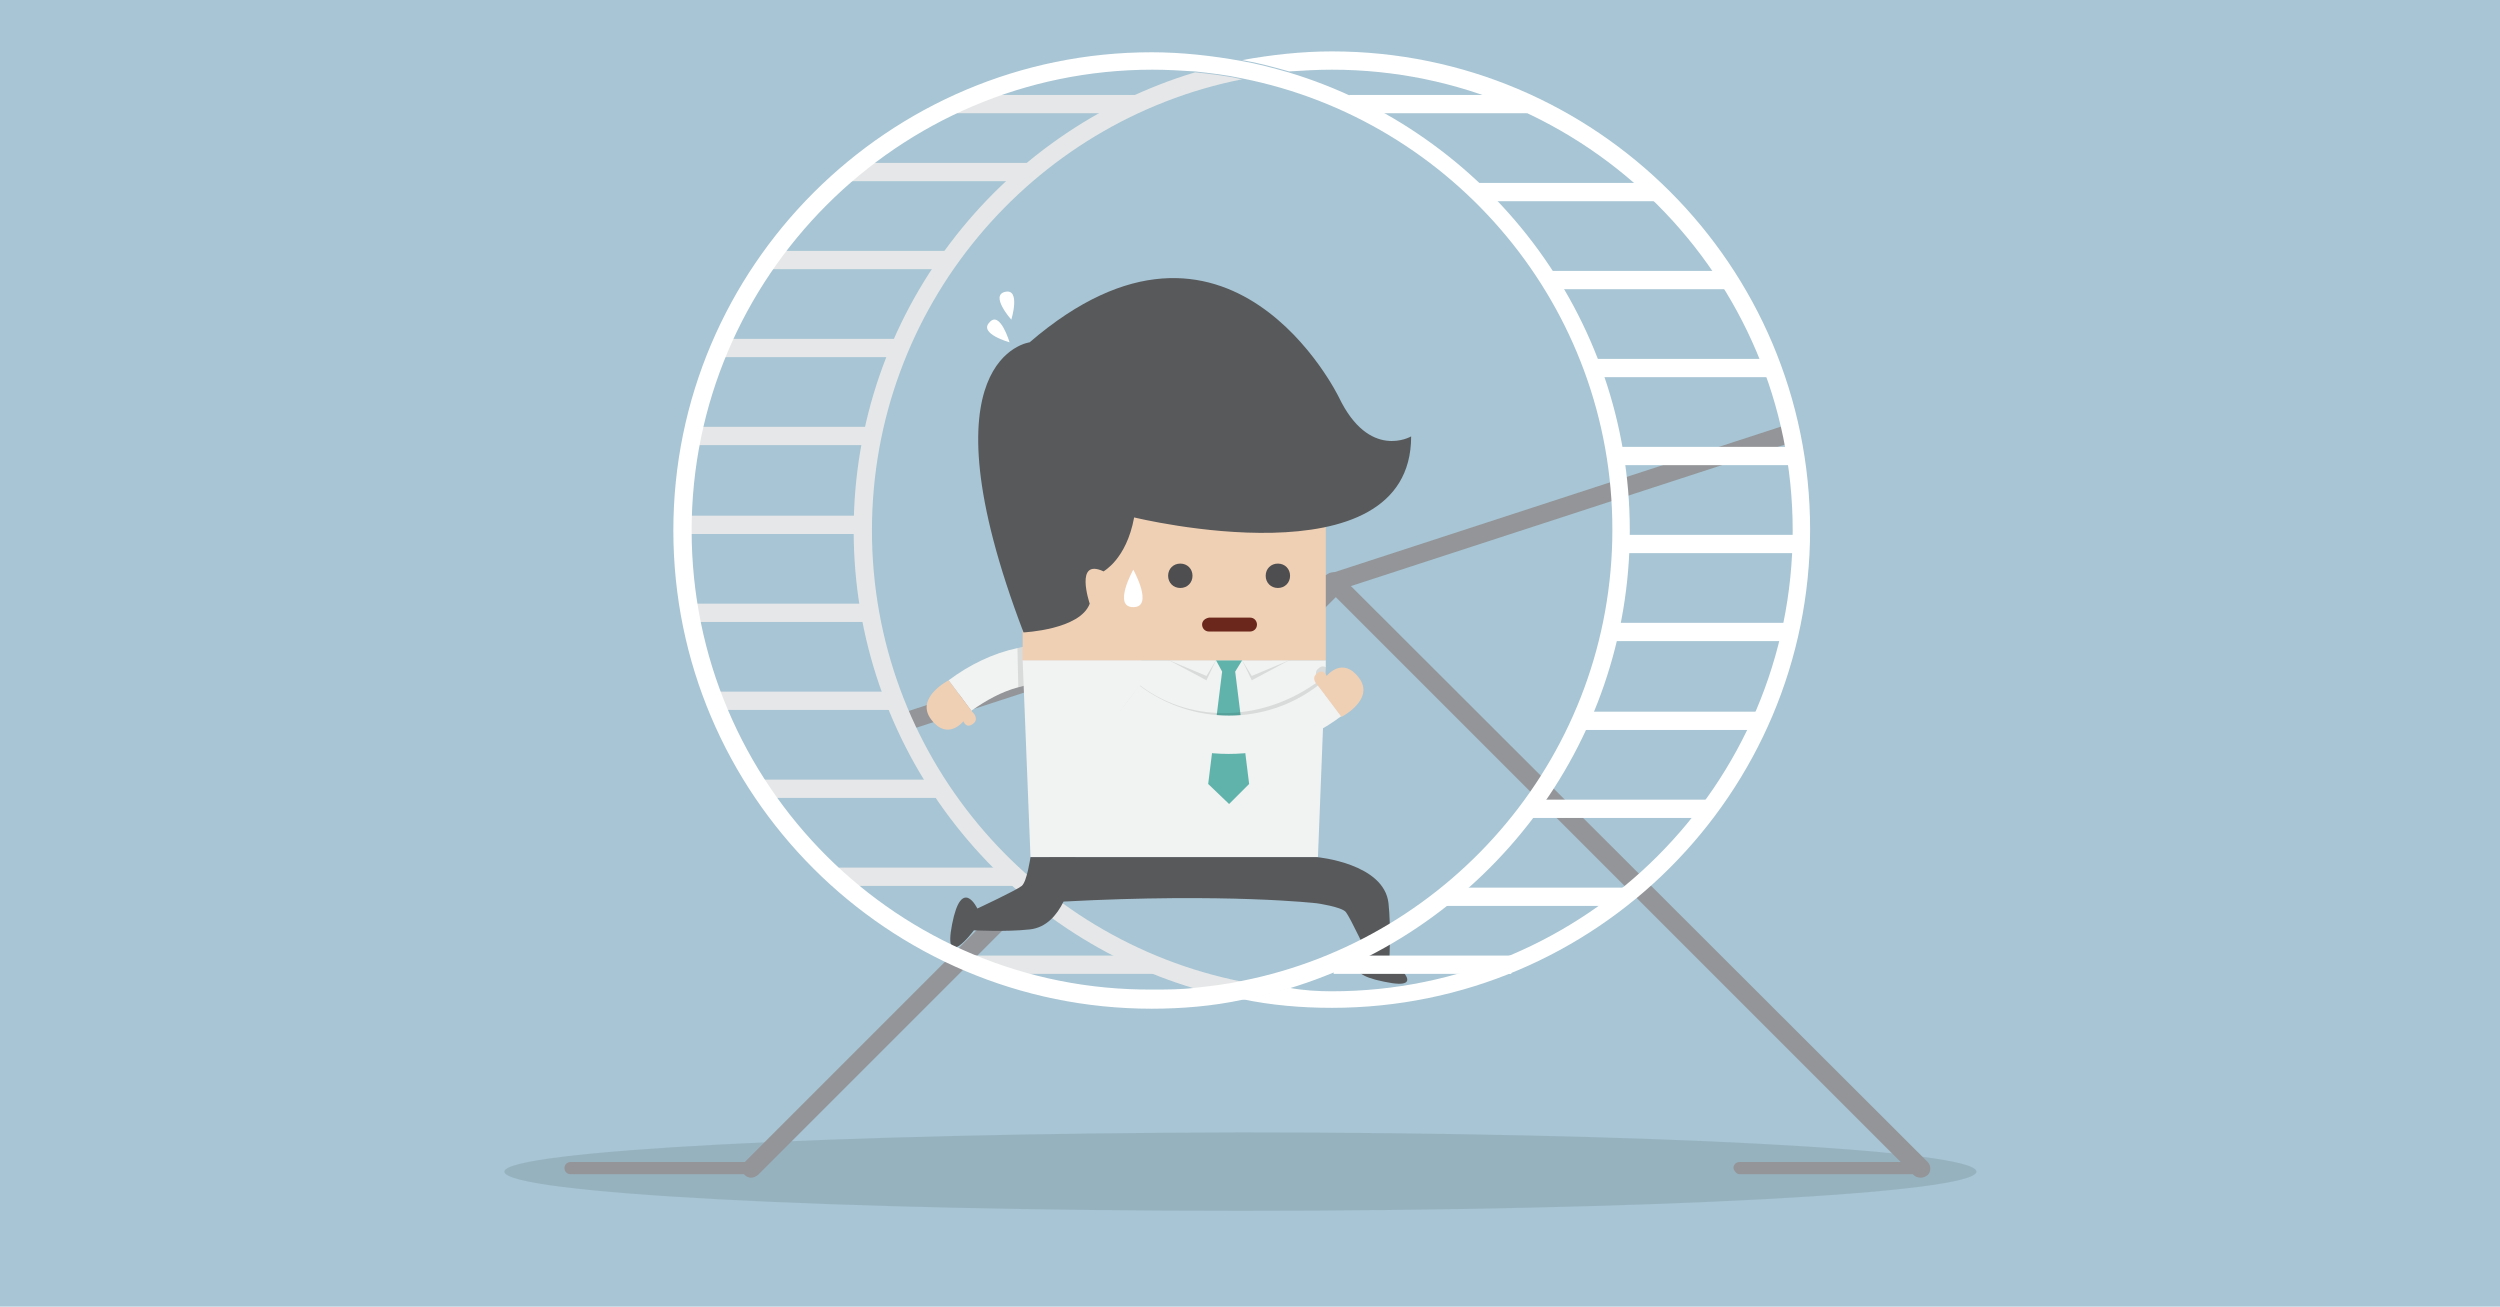 <?xml version="1.0" encoding="utf-8"?>
<!-- Generator: Adobe Illustrator 22.0.1, SVG Export Plug-In . SVG Version: 6.00 Build 0)  -->
<svg version="1.1" id="Layer_1" xmlns="http://www.w3.org/2000/svg" xmlns:xlink="http://www.w3.org/1999/xlink" x="0px" y="0px"
	 viewBox="0 0 287 150" style="enable-background:new 0 0 287 150;" xml:space="preserve">
<style type="text/css">
	.st0{fill:#A7C5D4;}
	.st1{opacity:0.1;}
	.st2{fill:#939598;}
	.st3{fill:#E6E7E8;}
	.st4{fill:none;}
	.st5{fill:#FFFFFF;}
	.st6{fill:#F1F2F2;}
	.st7{fill:#F0D0B4;}
	.st8{fill:#5FB3AB;}
	.st9{fill:#4E4D4F;}
	.st10{fill:#58595B;}
	.st11{fill:#6B271C;}
</style>
<rect x="-2.1" y="-1" class="st0" width="289.1" height="152"/>
<g>
	<path class="st1" d="M57.9,134.5c0,2.5,37.8,4.5,84.5,4.5c46.7,0,84.5-2,84.5-4.5c0-2.5-37.8-4.5-84.5-4.5
		C95.8,130.1,57.9,132.1,57.9,134.5z"/>
	<path class="st2" d="M86.2,135.2c0.3,0,0.5-0.1,0.8-0.3l67.4-67.4c0.4-0.4,0.4-1.1,0-1.5c-0.4-0.4-1.1-0.4-1.5,0l-67.4,67.4
		c-0.4,0.4-0.4,1.1,0,1.5C85.7,135.1,86,135.2,86.2,135.2z"/>
	
		<rect x="101.2" y="65.1" transform="matrix(0.951 -0.31 0.31 0.951 -12.88 51.333)" class="st2" width="107.2" height="2.1"/>
	<path class="st2" d="M220.5,135.2c0.3,0,0.5-0.1,0.8-0.3c0.4-0.4,0.4-1.1,0-1.5L153.8,66c-0.4-0.4-1.1-0.4-1.5,0
		c-0.4,0.4-0.4,1.1,0,1.5l67.4,67.4C219.9,135.1,220.2,135.2,220.5,135.2z"/>
	<g>
		<rect x="111.9" y="109.7" class="st3" width="20.7" height="2.1"/>
		<rect x="96.3" y="99.6" class="st3" width="20.7" height="2.1"/>
		<rect x="87.6" y="89.5" class="st3" width="20.7" height="2.1"/>
		<rect x="82.3" y="79.4" class="st3" width="20.4" height="2.1"/>
		<rect x="79.2" y="69.3" class="st3" width="21.2" height="2.1"/>
		<rect x="78.4" y="59.2" class="st3" width="21" height="2.1"/>
		<rect x="79.3" y="49" class="st3" width="21.2" height="2.1"/>
		<rect x="82.6" y="38.9" class="st3" width="20.7" height="2.1"/>
		<rect x="88.1" y="28.8" class="st3" width="20.8" height="2.1"/>
		<rect x="97.8" y="18.7" class="st3" width="20.4" height="2.1"/>
		<rect x="109.9" y="10.9" class="st3" width="20.5" height="2.1"/>
		<ellipse class="st4" cx="142.6" cy="60.9" rx="42.5" ry="51.8"/>
		<path class="st4" d="M187.2,60.9c0-24.8-16.6-45.8-39.2-52.6c1.6-0.2,3.3-0.2,4.9-0.2c29.1,0,52.9,23.7,52.9,52.9
			c0,29.1-23.7,52.9-52.9,52.9c-1.7,0-3.3-0.1-4.9-0.2C170.6,106.8,187.2,85.7,187.2,60.9z"/>
		<path class="st4" d="M98,60.9c0,24.8,16.6,45.8,39.2,52.6c-1.6,0.2-3.3,0.2-4.9,0.2c-29.1,0-52.9-23.7-52.9-52.9
			c0-29.1,23.7-52.9,52.9-52.9c1.7,0,3.3,0.1,4.9,0.2C114.6,15.1,98,36.1,98,60.9z"/>
		<path class="st5" d="M152.9,113.8c29.1,0,52.9-23.7,52.9-52.9c0-29.1-23.7-52.9-52.9-52.9c-1.7,0-3.3,0.1-4.9,0.2
			c-1.8-0.5-3.6-1-5.4-1.3c3.3-0.6,6.8-1,10.3-1c30.3,0,54.9,24.6,54.9,54.9c0,30.3-24.6,54.9-54.9,54.9c-3.5,0-7-0.3-10.3-1
			c1.8-0.3,3.6-0.8,5.4-1.3C149.6,113.7,151.3,113.8,152.9,113.8z"/>
		<path class="st3" d="M100.1,60.9c0,25.6,18.3,47,42.5,51.8c-1.8,0.4-3.6,0.6-5.4,0.8C114.6,106.8,98,85.7,98,60.9
			c0-24.8,16.6-45.8,39.2-52.6c1.8,0.2,3.6,0.4,5.4,0.8C118.4,13.9,100.1,35.3,100.1,60.9z"/>
		<g>
			<g>
				<path class="st6" d="M108.9,78.1c0.9,1.2,1.8,2.4,2.6,3.5c1.7-1.2,3.5-2.2,5.4-2.7c5.1-1.5,10.8-0.6,15.2,2.7
					c0.9-1.2,1.8-2.4,2.7-3.5c-5.3-4-11.9-5.2-18-3.7C114,75,111.3,76.3,108.9,78.1z"/>
				<path class="st7" d="M108.9,78.1c0,0-3.9,2-2,4.5c1.9,2.5,3.7,0.2,3.7,0.2s0.3,0.9,1.1,0.3c0.8-0.6-0.1-1.4-0.1-1.4L108.9,78.1z
					"/>
			</g>
			<path class="st1" d="M116.9,78.9c5.1-1.5,10.8-0.6,15.2,2.7c0.9-1.2,1.8-2.4,2.7-3.5c-5.3-4-11.9-5.2-18-3.7L116.9,78.9z"/>
			<polygon class="st6" points="117.4,75.8 118.3,98.4 151.3,98.4 151.9,83.1 152.2,76.6 152.2,75.8 			"/>
			<g>
				<polygon class="st8" points="142.6,75.8 139.6,75.8 140.3,77.1 138.7,90 141.1,92.3 143.4,90 141.8,77.1 				"/>
				<g>
					<polygon class="st1" points="143.7,78.1 142.6,75.8 148,75.8 					"/>
					<polygon class="st6" points="142.6,75.8 148,75.8 143.7,77.6 					"/>
				</g>
				<g>
					<polygon class="st1" points="138.5,78.1 139.6,75.8 134.2,75.8 					"/>
					<polygon class="st6" points="139.6,75.8 134.2,75.8 138.5,77.6 					"/>
				</g>
			</g>
			<path class="st7" d="M152.2,55.9v19.9h-34.8V55.9c0-0.1,0-0.2,0-0.3c0.2-1.8,1.7-3.3,3.6-3.3h27.6
				C150.6,52.3,152.2,53.9,152.2,55.9z"/>
			<g>
				<path class="st9" d="M136.9,66.1c0,0.8-0.6,1.4-1.4,1.4c-0.8,0-1.4-0.6-1.4-1.4c0-0.8,0.6-1.4,1.4-1.4
					C136.3,64.7,136.9,65.3,136.9,66.1z"/>
				<path class="st9" d="M148.1,66.1c0,0.8-0.6,1.4-1.4,1.4c-0.8,0-1.4-0.6-1.4-1.4c0-0.8,0.6-1.4,1.4-1.4
					C147.5,64.7,148.1,65.3,148.1,66.1z"/>
			</g>
			<path class="st10" d="M130.2,59.4c0,0,31.8,7.8,31.8-9.3c0,0-4.8,2.8-8.3-4.5c0,0-12.6-26-35.5-6.3c0,0-12.8,1.6-0.7,33.3
				c0,0,6.5-0.3,7.6-3.3c0,0-1.8-5.3,1.6-3.7C126.6,65.6,129.3,64.3,130.2,59.4z"/>
			<path class="st11" d="M138,71.7c0,0.4,0.3,0.8,0.8,0.8h4.7c0.4,0,0.8-0.3,0.8-0.8l0,0c0-0.4-0.3-0.8-0.8-0.8h-4.7
				C138.3,71,138,71.3,138,71.7L138,71.7z"/>
			<path class="st10" d="M109.3,106.1c1.1-5.6,2.9-1.8,2.9-1.8s4.5-2.1,5.1-2.6c0.6-0.5,1-3.3,1-3.3v0v0h0h0h32.9v0l0,0v0
				c0,0,7.7,0.7,8.2,5.3c0.3,2.8,0.1,6.4,0.1,6.4s5,3.8-0.6,2.6c-5.6-1.1-1.8-2.9-1.8-2.9s-2.1-4.5-2.6-5.1c-0.5-0.6-3.3-1-3.3-1
				s-10.3-1.2-29.1-0.2c-0.8,1.6-2,3-3.9,3.2c-2.8,0.3-6.4,0.1-6.4,0.1S108.2,111.7,109.3,106.1z"/>
			<path class="st1" d="M128.4,81.9c7,5.2,16.1,5.5,23.5,1.2l0.3-6.5c-0.2-0.1-0.4-0.2-0.8,0.1c-0.8,0.6,0.1,1.4,0.1,1.4
				c-6.1,4.6-14.5,5.2-20.6,0.6C129.9,79.9,129.3,80.7,128.4,81.9z"/>
			<g>
				<path class="st6" d="M130.8,78.7c-0.9,1.2-1.8,2.4-2.7,3.5c7.7,5.8,18.2,5.8,25.9,0c-0.9-1.2-1.8-2.4-2.7-3.5
					C145.3,83.3,136.9,83.3,130.8,78.7z"/>
				<path class="st7" d="M154,82.3c0,0,3.9-2,2-4.5c-1.9-2.5-3.7-0.2-3.7-0.2s-0.3-0.9-1.1-0.3c-0.8,0.6,0.1,1.4,0.1,1.4L154,82.3z"
					/>
			</g>
			<path class="st5" d="M130.1,65.4c0,0,2.4,4.3,0,4.3C127.7,69.7,130.1,65.4,130.1,65.4z"/>
			<path class="st5" d="M115.9,39.3c0,0-3.6-1-2.3-2.3C114.8,35.6,115.9,39.3,115.9,39.3z"/>
			<path class="st5" d="M116.1,36.7c0,0-2.5-2.8-0.7-3.2C117.2,33.1,116.1,36.7,116.1,36.7z"/>
		</g>
		<path class="st5" d="M77.3,60.9c0,30.3,24.6,54.9,54.9,54.9c3.5,0,7-0.3,10.3-1c1.8-0.3,3.6-0.8,5.4-1.3
			c22.6-6.8,39.2-27.8,39.2-52.6c0-24.8-16.6-45.8-39.2-52.6c-1.8-0.5-3.6-1-5.4-1.3c-3.3-0.6-6.8-1-10.3-1
			C102,6,77.3,30.6,77.3,60.9z M79.4,60.9c0-29.1,23.7-52.9,52.9-52.9c1.7,0,3.3,0.1,4.9,0.2c1.8,0.2,3.6,0.4,5.4,0.8
			c24.2,4.8,42.5,26.2,42.5,51.8c0,25.6-18.3,47-42.5,51.8c-1.8,0.4-3.6,0.6-5.4,0.8c-1.6,0.2-3.3,0.2-4.9,0.2
			C103.1,113.8,79.4,90.1,79.4,60.9z"/>
		<rect x="154.9" y="10.9" class="st5" width="20.4" height="2.1"/>
		<rect x="169.5" y="21" class="st5" width="20.7" height="2.1"/>
		<rect x="177.6" y="31.1" class="st5" width="21.3" height="2.1"/>
		<rect x="182.8" y="41.2" class="st5" width="20.7" height="2.1"/>
		<rect x="185.5" y="51.3" class="st5" width="20.8" height="2.1"/>
		<rect x="186.1" y="61.4" class="st5" width="20.7" height="2.1"/>
		<rect x="184.3" y="71.5" class="st5" width="21.4" height="2.1"/>
		<rect x="181.6" y="81.7" class="st5" width="20.7" height="2.1"/>
		<rect x="175.7" y="91.8" class="st5" width="20.8" height="2.1"/>
		<rect x="166" y="101.9" class="st5" width="20.7" height="2.1"/>
		<rect x="153.1" y="109.7" class="st5" width="20.4" height="2.1"/>
	</g>
	<path class="st2" d="M199.7,134.8h20.7c0.4,0,0.7-0.3,0.7-0.7c0-0.4-0.3-0.7-0.7-0.7h-20.7c-0.4,0-0.7,0.3-0.7,0.7
		C199.1,134.5,199.4,134.8,199.7,134.8z"/>
	<path class="st2" d="M65.5,134.8h20.7c0.4,0,0.7-0.3,0.7-0.7c0-0.4-0.3-0.7-0.7-0.7H65.5c-0.4,0-0.7,0.3-0.7,0.7
		C64.8,134.5,65.1,134.8,65.5,134.8z"/>
</g>
</svg>
